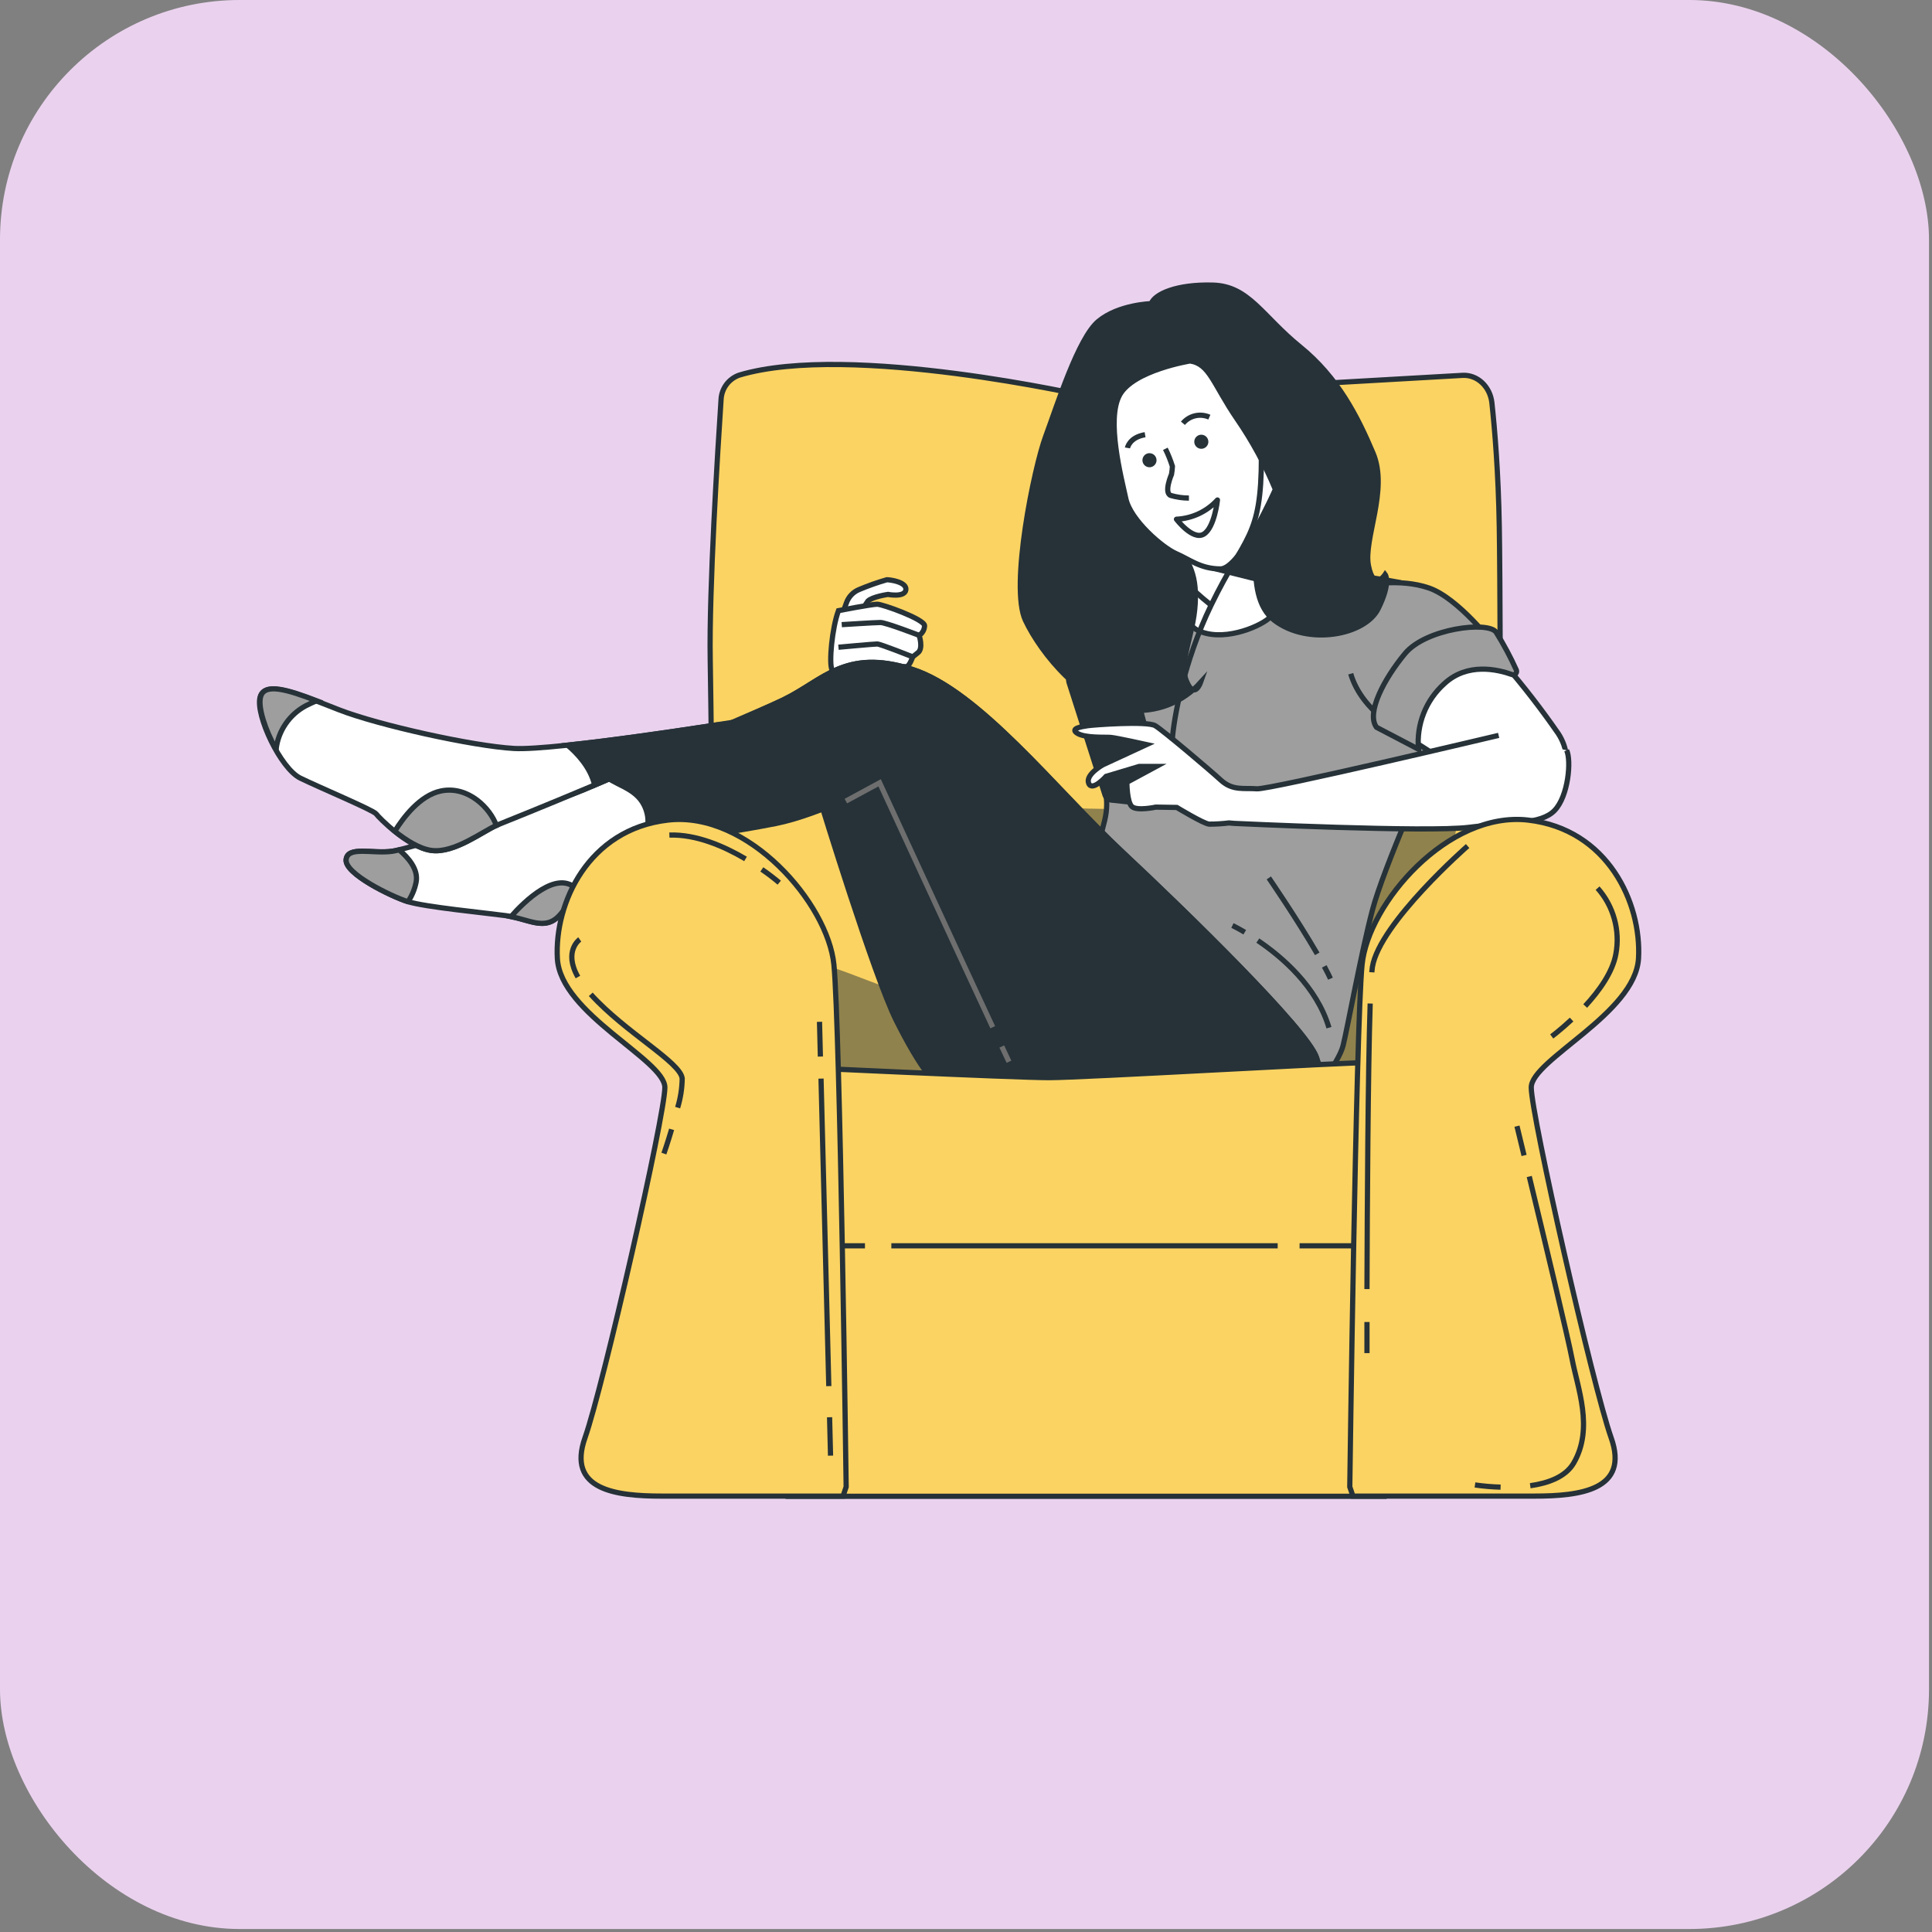 <svg width="129" height="129" viewBox="0 0 129 129" fill="none" xmlns="http://www.w3.org/2000/svg">
<rect x="0" y="0" width="129" height="129" fill="#808080" stroke="none"/>
<rect width="128.8" height="128.8" rx="16" fill="#EAD2EE"/>
<path d="M49.367 25.044C49.021 25.163 48.719 25.384 48.501 25.677C48.283 25.971 48.159 26.324 48.145 26.69C47.926 30.021 47.34 39.317 47.422 44.062C47.523 49.908 47.767 74.955 47.767 74.955L100.215 74.021C100.215 74.021 100.215 41.451 100.108 35.189C100.047 31.526 99.803 28.65 99.614 26.894C99.495 25.811 98.643 25.014 97.663 25.062L72.695 26.485C72.695 26.485 56.746 22.84 49.367 25.044Z" fill="#FBD362" stroke="#263238" stroke-width="0.348" stroke-miterlimit="10"/>
<path opacity="0.5" d="M89.433 42.862L92.791 46.831C90.145 46.831 86.655 46.923 93.86 47.289C102.866 47.747 92.791 73.85 86.38 73.85C79.969 73.85 58.139 73.85 58.139 77.209C58.139 80.567 47.454 78.43 49.743 68.813C52.033 59.196 57.071 67.592 67.451 67.592C77.832 67.592 63.788 61.18 63.33 56.906C62.872 52.632 68.978 54.006 73.557 54.006C78.137 54.006 83.632 55.38 83.632 46.831C83.632 39.992 87.499 41.336 89.433 42.862Z" fill="#263238"/>
<path d="M81.634 38.517C80.266 38.929 78.854 39.18 77.427 39.265C75.29 39.359 74.811 41.707 74.811 43.472C74.811 45.236 73.687 49.737 73.687 51.324C73.687 52.912 74.154 53.382 73.687 55.064C73.455 56.024 73.142 56.962 72.753 57.87C72.567 58.242 81.073 67.966 82.849 69.276C84.626 70.586 86.028 73.294 86.776 73.379C87.524 73.465 89.395 70.937 89.676 69.826C89.957 68.714 90.897 63.564 91.639 60.758C92.381 57.952 95.471 51.034 96.405 48.699C97.339 46.363 95.471 39.255 93.413 38.883C91.319 38.475 89.189 38.287 87.056 38.321C84.254 38.331 81.634 38.517 81.634 38.517Z" fill="#9E9E9E" stroke="#263238" stroke-width="0.348" stroke-miterlimit="10"/>
<path d="M83.984 62.801C85.606 63.897 87.92 65.875 88.735 68.62" stroke="#263238" stroke-width="0.348" stroke-miterlimit="10"/>
<path d="M82.289 61.797C82.289 61.797 82.613 61.95 83.113 62.246" stroke="#263238" stroke-width="0.348" stroke-miterlimit="10"/>
<path d="M88.422 64.525C88.581 64.831 88.727 65.099 88.834 65.347" stroke="#263238" stroke-width="0.348" stroke-miterlimit="10"/>
<path d="M84.719 58.618C84.719 58.618 86.636 61.409 87.952 63.689" stroke="#263238" stroke-width="0.348" stroke-miterlimit="10"/>
<path d="M78.984 36.661C78.984 36.661 79.632 38.719 79.516 39.714C79.4 40.709 78.81 41.885 80.572 42.297C82.334 42.709 84.623 41.592 84.916 41.076C85.21 40.56 84.611 37.717 84.33 36.612C84.049 35.507 83.683 34.438 83.683 34.438C83.683 34.438 81.57 37.131 78.984 36.661Z" fill="white" stroke="#263238" stroke-width="0.348" stroke-miterlimit="10"/>
<path d="M81.203 37.992L84.046 38.703L84.149 34.233L81.203 37.992Z" fill="#263238" stroke="#263238" stroke-width="0.348" stroke-miterlimit="10"/>
<path d="M100.489 44.376C101.755 45.847 102.942 47.384 104.046 48.98C105.35 50.976 104.138 53.345 102.932 53.825C101.726 54.304 94.414 49.502 94.414 49.502C94.414 49.502 93.666 47.59 94.353 46.183C95.04 44.776 98.804 43.652 100.489 44.376Z" fill="white" stroke="#263238" stroke-width="0.348" stroke-miterlimit="10"/>
<path d="M91.18 39.088C91.18 39.088 93.43 38.578 95.408 39.259C97.387 39.939 99.75 43.038 99.75 43.038C99.75 43.038 97.283 42.473 95.759 44.418C94.236 46.363 93.747 48.934 93.747 48.934C93.747 48.934 90.942 47.56 90.188 44.986" fill="#9E9E9E"/>
<path d="M91.18 39.088C91.18 39.088 93.43 38.578 95.408 39.259C97.387 39.939 99.75 43.038 99.75 43.038C99.75 43.038 97.283 42.473 95.759 44.418C94.236 46.363 93.747 48.934 93.747 48.934C93.747 48.934 90.942 47.56 90.188 44.986" stroke="#263238" stroke-width="0.348" stroke-miterlimit="10"/>
<path d="M91.91 48.561L94.713 50.027C94.639 49.214 94.756 48.395 95.055 47.635C95.354 46.875 95.826 46.196 96.434 45.652C97.979 44.214 100.003 44.699 100.959 45.041C101.001 45.056 101.046 45.058 101.089 45.048C101.132 45.037 101.172 45.014 101.202 44.982C101.232 44.95 101.253 44.909 101.261 44.865C101.268 44.822 101.263 44.777 101.246 44.736C100.852 43.862 100.399 43.017 99.891 42.205C99.341 41.457 95.198 41.964 93.809 43.643C92.42 45.322 91.205 47.602 91.91 48.561Z" fill="#9E9E9E" stroke="#263238" stroke-width="0.348" stroke-miterlimit="10"/>
<path d="M76.868 20.275C76.868 20.275 74.694 20.333 73.345 21.451C71.995 22.568 70.582 27.09 69.819 29.144C69.055 31.199 67.413 39.186 68.469 41.42C69.525 43.655 72.347 47.117 75.4 47.41C76.28 47.499 77.17 47.38 77.996 47.062C78.823 46.743 79.562 46.236 80.156 45.579C80.156 45.579 79.744 46.754 79.216 45.463C78.688 44.171 79.686 42.468 79.805 40.294C79.924 38.12 79.277 37.415 78.159 35.653C77.042 33.892 75.457 28.607 76.575 27.254C77.692 25.902 81.509 27.489 82.376 29.251C83.243 31.013 84.079 32.13 84.207 33.48C84.336 34.829 82.855 39.708 85.087 41.417C87.319 43.127 91.138 42.416 92.017 40.651C92.896 38.886 92.487 38.361 92.487 38.361C92.487 38.361 91.724 39.537 91.373 37.775C91.022 36.014 92.722 32.722 91.678 30.256C90.634 27.789 89.327 25.206 86.793 23.151C84.259 21.096 83.386 19.1 80.977 19.036C78.569 18.971 77.103 19.628 76.868 20.275Z" fill="#263238" stroke="#263238" stroke-width="0.348" stroke-miterlimit="10"/>
<path d="M79.463 24.101C79.463 24.101 75.68 24.714 74.764 26.363C73.849 28.012 74.865 31.874 75.174 33.302C75.482 34.731 77.616 36.569 78.532 36.966C79.448 37.363 80.165 37.986 81.493 37.986C82.821 37.986 85.157 32.677 85.157 32.677C84.472 31.027 83.617 29.453 82.605 27.981C80.996 25.63 80.791 24.305 79.463 24.101Z" fill="white" stroke="#263238" stroke-width="0.348" stroke-miterlimit="10"/>
<path d="M77.222 30.729C77.222 30.822 77.194 30.913 77.142 30.99C77.091 31.067 77.017 31.128 76.931 31.163C76.845 31.199 76.751 31.208 76.66 31.19C76.569 31.172 76.485 31.127 76.419 31.061C76.353 30.996 76.308 30.912 76.29 30.821C76.272 30.73 76.281 30.635 76.317 30.549C76.353 30.463 76.413 30.39 76.49 30.338C76.567 30.286 76.658 30.259 76.751 30.259C76.876 30.259 76.996 30.308 77.084 30.396C77.172 30.485 77.222 30.604 77.222 30.729Z" fill="#263238"/>
<path d="M80.683 29.496C80.683 29.588 80.655 29.68 80.603 29.757C80.552 29.834 80.478 29.894 80.392 29.93C80.306 29.965 80.212 29.975 80.121 29.957C80.029 29.939 79.946 29.894 79.88 29.828C79.814 29.762 79.769 29.678 79.751 29.587C79.733 29.496 79.742 29.401 79.778 29.316C79.814 29.23 79.874 29.156 79.951 29.105C80.028 29.053 80.119 29.025 80.212 29.025C80.337 29.025 80.457 29.075 80.545 29.163C80.633 29.251 80.683 29.371 80.683 29.496Z" fill="#263238"/>
<path d="M75.281 29.908C75.281 29.908 75.4 29.203 76.457 29.025" stroke="#263238" stroke-width="0.348" stroke-miterlimit="10"/>
<path d="M78.984 28.262C79.194 28.012 79.48 27.836 79.798 27.762C80.117 27.689 80.45 27.721 80.749 27.853" stroke="#263238" stroke-width="0.348" stroke-miterlimit="10"/>
<path d="M77.812 29.966C78 30.345 78.157 30.738 78.283 31.141C78.273 31.318 78.253 31.495 78.222 31.669C78.222 31.669 77.693 32.891 78.164 33.08C78.56 33.196 78.971 33.256 79.385 33.257" stroke="#263238" stroke-width="0.348" stroke-miterlimit="10"/>
<path d="M78.553 34.669C79.599 34.619 80.583 34.157 81.29 33.385C81.29 33.385 81.091 35.251 80.363 35.671C79.635 36.092 78.553 34.669 78.553 34.669Z" stroke="#263238" stroke-width="0.348" stroke-linecap="round" stroke-linejoin="round"/>
<path d="M75.422 53.379C76.177 53.049 76.952 52.768 77.742 52.536" stroke="#263238" stroke-width="0.348" stroke-miterlimit="10"/>
<path d="M56.078 41.463L56.521 40.242C56.593 40.041 56.707 39.858 56.855 39.706C57.004 39.553 57.183 39.434 57.382 39.356C57.979 39.105 58.591 38.889 59.214 38.709C59.437 38.709 60.557 38.859 60.484 39.384C60.41 39.909 59.29 39.689 59.29 39.689C59.29 39.689 58.243 39.839 57.944 40.138C57.702 40.476 57.525 40.856 57.422 41.258L56.078 41.463Z" fill="white" stroke="#263238" stroke-width="0.348" stroke-miterlimit="10"/>
<path d="M55.984 40.773C55.984 40.773 58.213 40.343 58.57 40.343C58.928 40.343 61.733 41.347 61.733 41.778C61.73 41.907 61.695 42.033 61.633 42.145C61.57 42.258 61.481 42.354 61.373 42.425C61.373 42.425 61.66 43.286 61.3 43.573L60.942 43.86C60.942 43.86 60.726 44.507 60.512 44.507C60.298 44.507 57.783 44.651 57.349 44.651C56.916 44.651 55.771 45.154 55.554 44.724C55.337 44.293 55.554 41.933 55.984 40.773Z" fill="white" stroke="#263238" stroke-width="0.348" stroke-miterlimit="10"/>
<path d="M61.375 42.425C61.375 42.425 59.149 41.565 58.789 41.565C58.429 41.565 56.203 41.708 56.203 41.708" stroke="#263238" stroke-width="0.348" stroke-miterlimit="10"/>
<path d="M60.943 43.86C60.943 43.86 58.787 42.999 58.57 42.999C58.353 42.999 55.984 43.216 55.984 43.216" stroke="#263238" stroke-width="0.348" stroke-miterlimit="10"/>
<path d="M54.805 53.569C54.805 53.569 58.355 65.17 59.851 68.153C61.347 71.136 62.752 73.203 63.967 73.203C65.182 73.203 68.546 73.761 69.575 73.389C70.604 73.017 65.182 61.049 63.03 55.987C60.877 50.925 58.917 50.186 57.607 50.754C56.298 51.322 54.805 53.569 54.805 53.569Z" fill="#263238" stroke="#263238" stroke-width="0.348" stroke-miterlimit="10"/>
<path d="M87.891 72.922C87.891 72.922 88.544 72.455 87.891 70.583C87.237 68.712 79.29 60.954 74.894 56.845C70.498 52.735 65.368 46.092 60.881 44.681C56.393 43.271 54.991 45.429 52.28 46.739C50.922 47.395 41.531 51.694 39.006 52.723C36.481 53.752 27.505 56.649 26.198 56.835C24.891 57.022 23.206 56.46 23.111 57.397C23.017 58.334 26.104 59.84 27.227 60.2C28.351 60.56 32.368 60.948 33.77 61.137C35.171 61.326 36.212 62.071 37.128 61.323C38.044 60.575 39.653 57.116 40.963 56.835C42.272 56.555 47.694 54.967 50.778 54.967C53.862 54.967 58.716 52.256 58.716 52.256C58.716 52.256 65.738 67.866 66.755 69.924C67.771 71.981 67.316 73.945 73.581 74.412C79.846 74.879 87.243 73.856 87.891 72.922Z" fill="white" stroke="#263238" stroke-width="0.348" stroke-miterlimit="10"/>
<path d="M34.117 61.2C35.338 61.445 36.282 62.013 37.137 61.329C37.524 61.023 38.019 60.251 38.562 59.433C37.246 57.961 34.978 60.227 34.117 61.2Z" fill="#9E9E9E" stroke="#263238" stroke-width="0.348" stroke-miterlimit="10"/>
<path d="M26.65 56.746C26.458 56.792 26.302 56.825 26.198 56.841C24.888 57.027 23.206 56.465 23.111 57.403C23.017 58.34 26.104 59.845 27.227 60.205H27.245C27.51 59.808 27.694 59.361 27.786 58.892C27.945 58.053 27.27 57.268 26.65 56.746Z" fill="#9E9E9E" stroke="#263238" stroke-width="0.348" stroke-miterlimit="10"/>
<path d="M74.902 56.841C70.508 52.728 65.367 46.091 60.879 44.687C56.391 43.282 54.99 45.435 52.279 46.744C51.302 47.215 44.243 50.216 40.5 51.886C41.401 52.554 42.836 52.728 43.211 54.328C43.425 55.244 42.955 56.035 43.025 56.386C44.634 56.166 49.006 55.543 51.812 54.984C54.837 54.374 58.73 52.273 58.73 52.273C58.73 52.273 65.752 67.884 66.768 69.941C67.785 71.999 67.33 73.962 73.595 74.429C79.86 74.896 87.242 73.868 87.898 72.933C87.898 72.933 88.552 72.466 87.898 70.595C87.245 68.723 79.298 60.953 74.902 56.841Z" fill="#263238" stroke="#263238" stroke-width="0.348" stroke-miterlimit="10"/>
<path d="M66.891 69.875L67.37 70.892" stroke="#6E6E6E" stroke-width="0.348" stroke-miterlimit="10"/>
<path d="M56.477 53.489L58.733 52.268C58.733 52.268 63.798 63.258 66.286 68.589" stroke="#6E6E6E" stroke-width="0.348" stroke-miterlimit="10"/>
<path d="M48.856 48.244C48.856 48.244 37.078 50.131 34.324 49.975C31.57 49.82 25.257 48.415 22.643 47.396C20.03 46.376 17.67 45.344 17.364 46.556C17.059 47.768 18.738 51.313 20.048 51.954C21.358 52.595 24.933 54.091 25.116 54.344C25.299 54.598 27.253 56.582 28.81 56.787C30.367 56.991 32.282 55.459 33.21 55.083C34.138 54.708 43.886 50.827 48.856 48.244Z" fill="white" stroke="#263238" stroke-width="0.348" stroke-miterlimit="10"/>
<path d="M37.898 49.755C38.546 50.305 39.425 51.227 39.703 52.411C42.832 51.09 46.419 49.511 48.862 48.244C48.853 48.244 42.368 49.282 37.898 49.755Z" fill="#263238" stroke="#263238" stroke-width="0.348" stroke-miterlimit="10"/>
<path d="M20.421 47.123C20.665 47.001 20.903 46.888 21.135 46.787C19.187 46.042 17.633 45.566 17.395 46.546C17.218 47.258 17.722 48.772 18.433 50.033C18.505 49.423 18.723 48.84 19.069 48.334C19.415 47.827 19.879 47.412 20.421 47.123Z" fill="#9E9E9E" stroke="#263238" stroke-width="0.348" stroke-miterlimit="10"/>
<path d="M29.446 52.812C28.038 53.102 26.921 54.598 26.359 55.504C27.083 56.084 28.005 56.68 28.82 56.784C30.328 56.979 32.178 55.541 33.14 55.117C32.749 53.987 31.269 52.442 29.446 52.812Z" fill="#9E9E9E" stroke="#263238" stroke-width="0.348" stroke-miterlimit="10"/>
<path d="M52.188 71.221C52.188 71.221 67.697 71.954 70.039 71.954C72.38 71.954 89.642 70.938 91.691 70.938C93.739 70.938 92.423 99.908 92.423 99.908H52.627L52.188 71.221Z" fill="#FBD362" stroke="#263238" stroke-width="0.348" stroke-miterlimit="10"/>
<path d="M86.773 83.183H91.292" stroke="#263238" stroke-width="0.348" stroke-miterlimit="10"/>
<path d="M59.516 83.183H85.311" stroke="#263238" stroke-width="0.348" stroke-miterlimit="10"/>
<path d="M71.377 45.556L73.783 53.082C73.811 53.172 73.865 53.252 73.938 53.313C74.011 53.373 74.101 53.41 74.195 53.42L77.147 53.74C77.225 53.749 77.305 53.739 77.379 53.71C77.454 53.681 77.519 53.634 77.571 53.574C77.623 53.513 77.659 53.441 77.677 53.363C77.694 53.286 77.692 53.205 77.671 53.128L75.596 45.314C75.568 45.211 75.508 45.12 75.423 45.054C75.339 44.989 75.235 44.953 75.129 44.953L71.849 44.916C71.771 44.914 71.694 44.931 71.624 44.966C71.554 45 71.493 45.051 71.447 45.113C71.401 45.176 71.37 45.249 71.358 45.326C71.346 45.403 71.352 45.482 71.377 45.556Z" fill="#263238" stroke="#263238" stroke-width="0.348" stroke-miterlimit="10"/>
<path d="M100.065 49.102C100.065 49.102 84.757 52.735 83.918 52.668C83.078 52.6 82.312 52.817 81.524 52.097C80.737 51.376 77.668 48.778 77.134 48.455C76.6 48.131 73.009 48.397 72.631 48.455C72.252 48.513 71.409 48.635 71.932 48.961C72.454 49.288 73.788 49.206 74.16 49.236C74.533 49.267 76.56 49.715 76.56 49.715L73.635 51.068C73.635 51.068 72.457 51.724 72.692 52.304C72.927 52.884 73.855 51.837 73.855 51.837L76.065 51.175H77.204L75.241 52.234C75.241 52.234 75.241 53.547 75.577 53.855C75.913 54.164 77.171 53.892 77.171 53.892L78.575 53.913C78.575 53.913 80.361 54.997 80.734 55.028C81.175 55.029 81.617 55.002 82.055 54.948L82.428 54.979C82.428 54.979 95.333 55.589 98.081 55.241C100.829 54.893 102.877 55.07 103.799 54.115C104.721 53.159 104.926 50.778 104.605 50.097" fill="white"/>
<path d="M100.065 49.102C100.065 49.102 84.757 52.735 83.918 52.668C83.078 52.6 82.312 52.817 81.524 52.097C80.737 51.376 77.668 48.778 77.134 48.455C76.6 48.131 73.009 48.397 72.631 48.455C72.252 48.513 71.409 48.635 71.932 48.961C72.454 49.288 73.788 49.206 74.16 49.236C74.533 49.267 76.56 49.715 76.56 49.715L73.635 51.068C73.635 51.068 72.457 51.724 72.692 52.304C72.927 52.884 73.855 51.837 73.855 51.837L76.065 51.175H77.204L75.241 52.234C75.241 52.234 75.241 53.547 75.577 53.855C75.913 54.164 77.171 53.892 77.171 53.892L78.575 53.913C78.575 53.913 80.361 54.997 80.734 55.028C81.175 55.029 81.617 55.002 82.055 54.948L82.428 54.979C82.428 54.979 95.333 55.589 98.081 55.241C100.829 54.893 102.877 55.07 103.799 54.115C104.721 53.159 104.926 50.778 104.605 50.097" stroke="#263238" stroke-width="0.348" stroke-miterlimit="10"/>
<path d="M55.531 83.183H57.754" stroke="#263238" stroke-width="0.348" stroke-miterlimit="10"/>
<path d="M56.498 99.278C56.498 99.278 56.089 68.51 55.68 64.407C55.271 60.303 49.934 54.145 44.604 54.756C39.273 55.367 37.014 60.306 37.215 63.998C37.417 67.689 44.393 70.766 44.393 72.613C44.393 74.46 40.293 92.51 39.062 95.996C37.832 99.483 41.111 99.895 44.189 99.895H56.291L56.498 99.278Z" fill="#FBD362" stroke="#263238" stroke-width="0.348" stroke-miterlimit="10"/>
<path d="M44.844 75.406C44.575 76.322 44.328 77.024 44.328 77.024" stroke="#263238" stroke-width="0.348" stroke-miterlimit="10"/>
<path d="M39.445 66.391C41.766 68.958 45.435 70.912 45.551 72.014C45.541 72.673 45.438 73.326 45.246 73.956" stroke="#263238" stroke-width="0.348" stroke-miterlimit="10"/>
<path d="M38.711 62.725C38.711 62.725 37.602 63.491 38.588 65.237" stroke="#263238" stroke-width="0.348" stroke-miterlimit="10"/>
<path d="M55.391 94.629L55.455 97.194" stroke="#263238" stroke-width="0.348" stroke-miterlimit="10"/>
<path d="M54.82 72.018L55.339 92.552" stroke="#263238" stroke-width="0.348" stroke-miterlimit="10"/>
<path d="M54.719 68.227L54.777 70.547" stroke="#263238" stroke-width="0.348" stroke-miterlimit="10"/>
<path d="M49.779 57.351C48.377 56.523 46.506 55.696 44.695 55.757" stroke="#263238" stroke-width="0.348" stroke-miterlimit="10"/>
<path d="M52.03 58.936C51.658 58.621 51.27 58.326 50.867 58.051" stroke="#263238" stroke-width="0.348" stroke-miterlimit="10"/>
<path d="M90.125 99.278C90.125 99.278 90.534 68.51 90.946 64.407C91.358 60.303 96.689 54.145 102.023 54.756C107.356 55.367 109.609 60.294 109.405 63.985C109.2 67.677 102.242 70.766 102.242 72.613C102.242 74.46 106.343 92.51 107.576 95.996C108.81 99.483 105.525 99.895 102.447 99.895H90.336L90.125 99.278Z" fill="#FBD362" stroke="#263238" stroke-width="0.348" stroke-miterlimit="10"/>
<path d="M91.273 88.269C91.273 89.564 91.273 90.349 91.273 90.349" stroke="#263238" stroke-width="0.348" stroke-miterlimit="10"/>
<path d="M91.487 67.005C91.341 71.478 91.292 80.649 91.273 86.071" stroke="#263238" stroke-width="0.348" stroke-miterlimit="10"/>
<path d="M97.993 56.49C97.993 56.49 92.125 61.625 91.636 64.559C91.636 64.645 91.606 64.767 91.594 64.92" stroke="#263238" stroke-width="0.348" stroke-miterlimit="10"/>
<path d="M101.762 77.15C101.475 75.957 101.289 75.193 101.289 75.193" stroke="#263238" stroke-width="0.348" stroke-miterlimit="10"/>
<path d="M102.173 99.202C103.376 99.031 104.543 98.613 105.083 97.676C106.426 95.353 105.327 92.666 104.961 90.709C104.711 89.381 103.111 82.707 102.109 78.555" stroke="#263238" stroke-width="0.348" stroke-miterlimit="10"/>
<path d="M98.484 99.15C99.051 99.232 99.622 99.281 100.194 99.297" stroke="#263238" stroke-width="0.348" stroke-miterlimit="10"/>
<path d="M104.937 68.076C104.196 68.766 103.609 69.203 103.609 69.203" stroke="#263238" stroke-width="0.348" stroke-miterlimit="10"/>
<path d="M106.671 59.302C107.197 59.893 107.58 60.597 107.791 61.36C108.003 62.123 108.038 62.923 107.892 63.701C107.673 64.922 106.766 66.174 105.844 67.172" stroke="#263238" stroke-width="0.348" stroke-miterlimit="10"/>
<path d="M78.271 49.413C78.372 47.988 79.034 44.193 80.866 40.407M80.866 40.407C83.155 35.675 84.224 35.98 84.224 30.484M80.866 40.407C79.594 39.389 76.683 36.804 75.828 34.606" stroke="#263238" stroke-width="0.348"/>
</svg>
